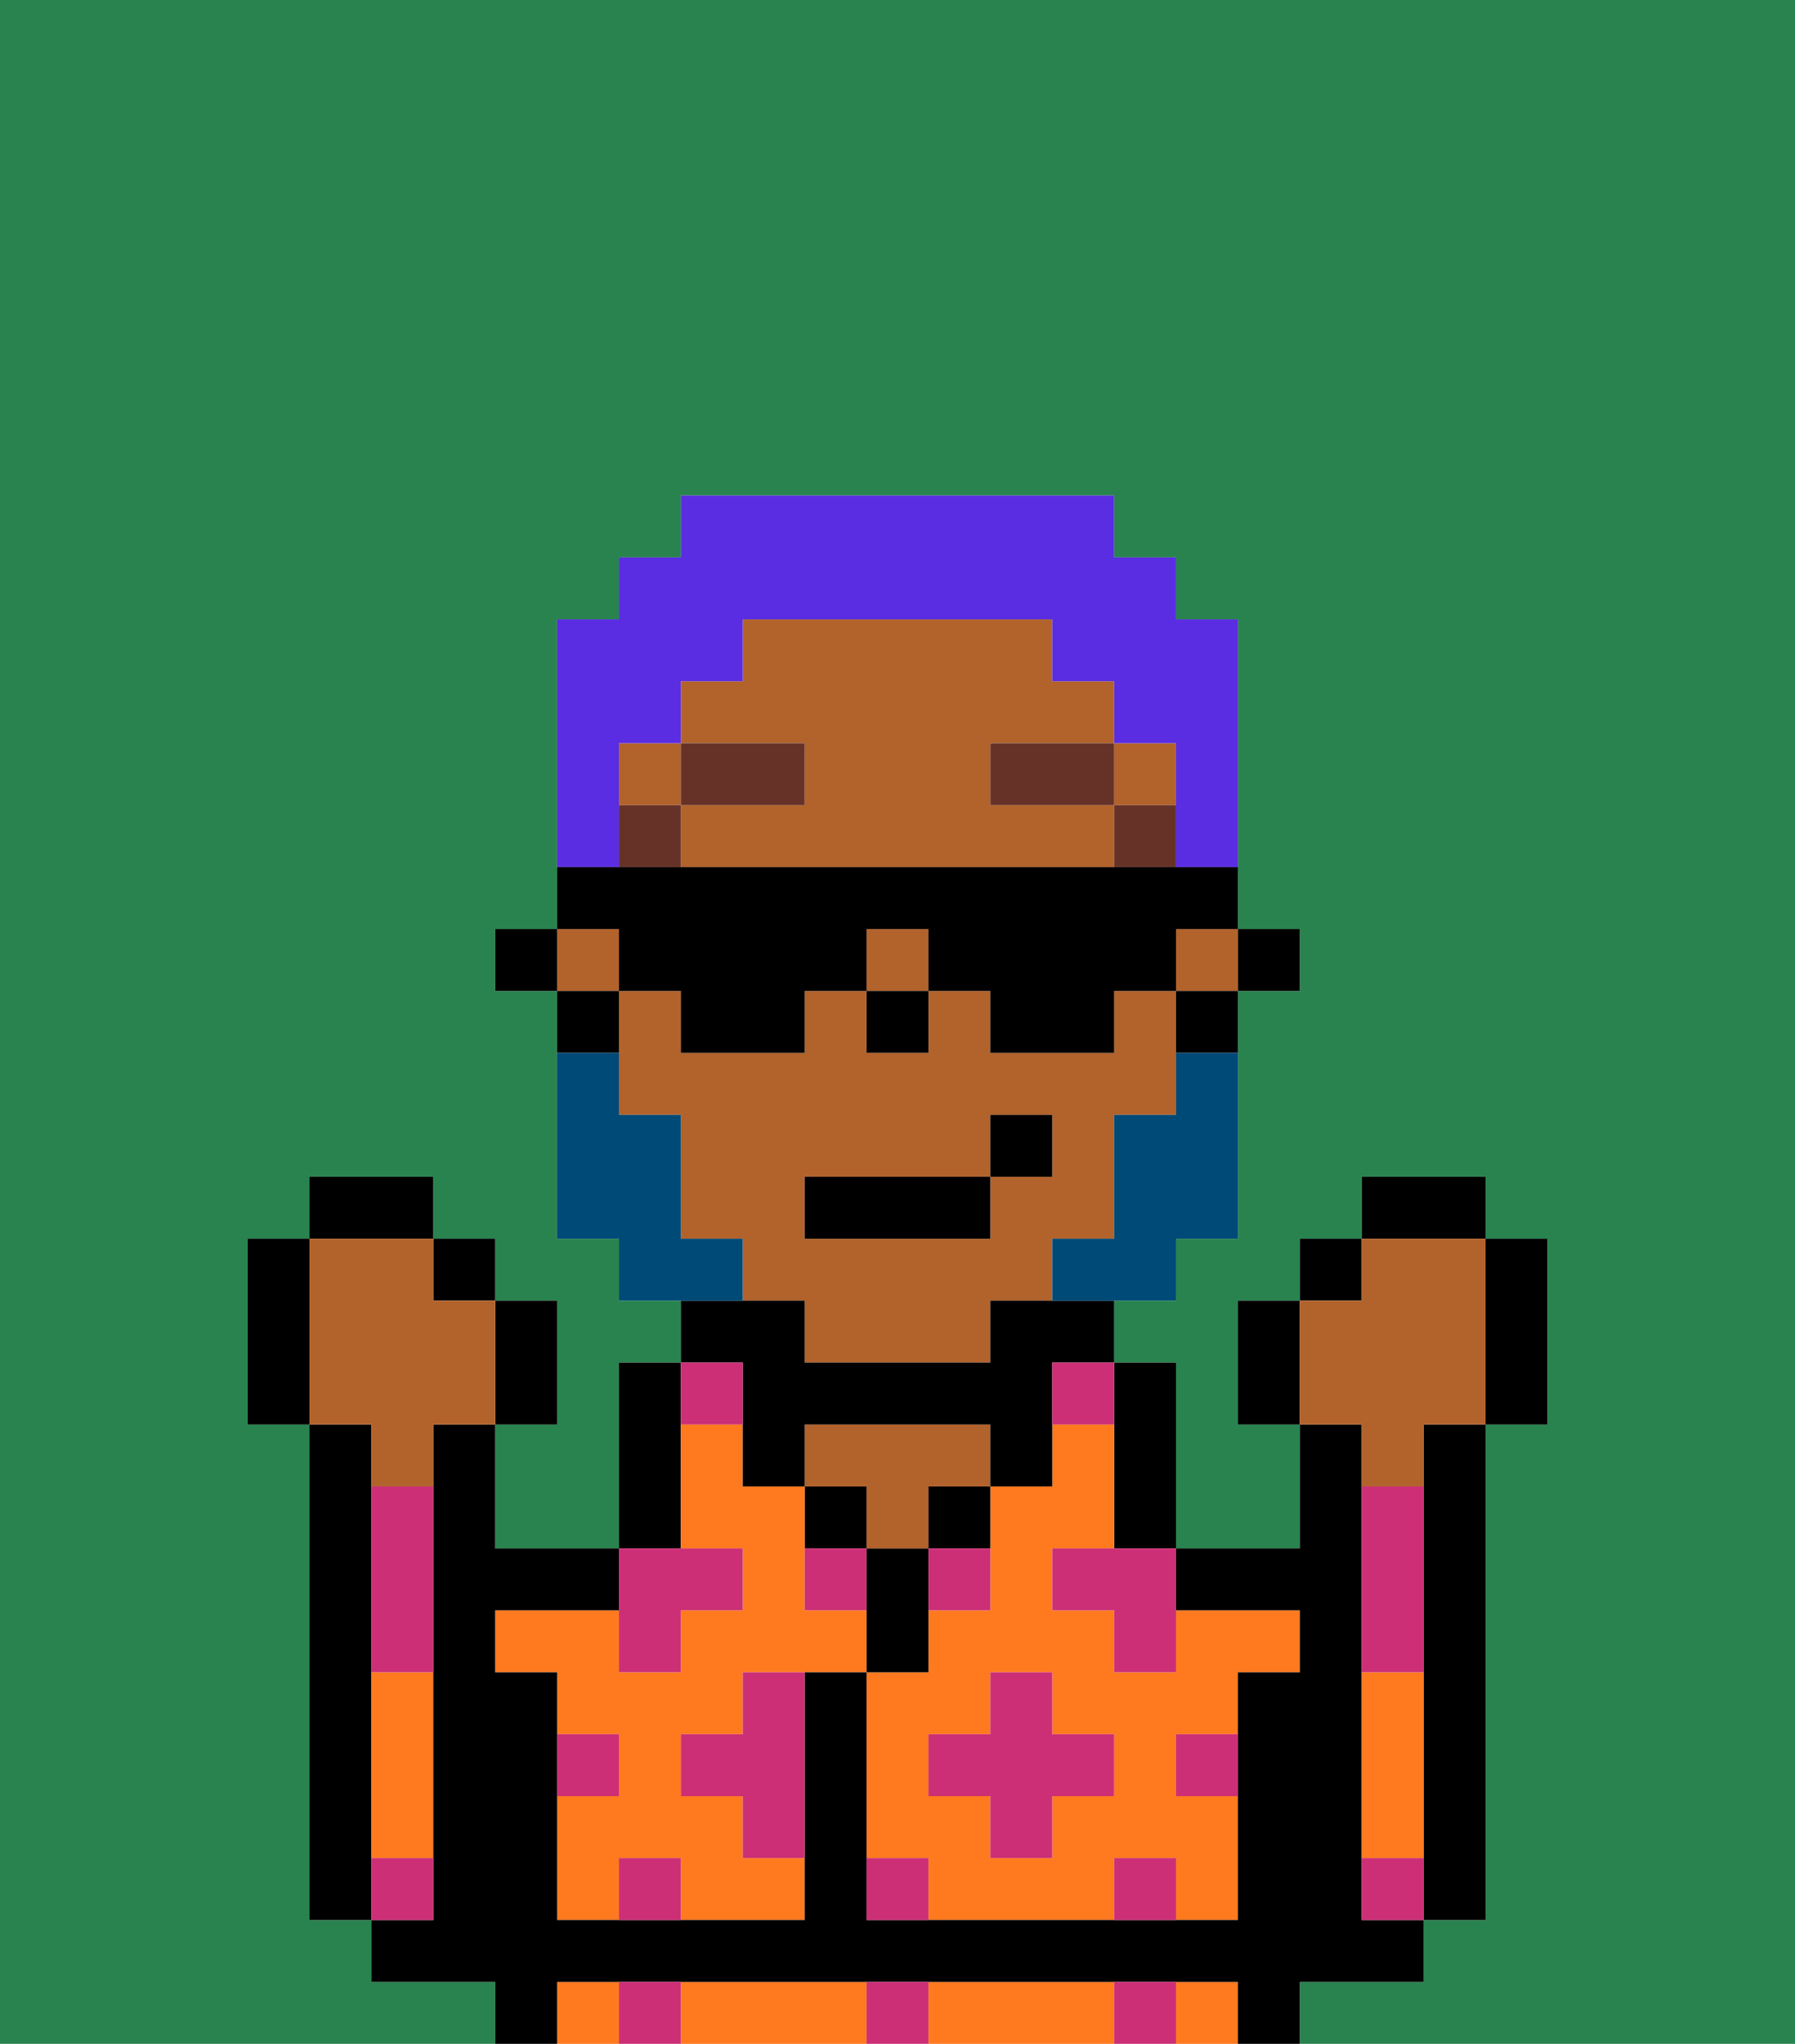 <svg xmlns="http://www.w3.org/2000/svg" viewBox="0 0 29 33"><defs><style>polygon,rect,path{shape-rendering:crispedges;}.wa293-1{fill:#29834f;}.wa293-2{fill:#ff791f;}.wa293-3{fill:#000000;}.wa293-4{fill:#b2622b;}.wa293-5{fill:#cc2f76;}.wa293-6{fill:#663228;}.wa293-7{fill:#004a77;}.wa293-8{fill:#5a2de2;}</style></defs><path class="wa293-1" d="M0,33H8V32H6V31H5V23H4V20H5V19H7v1H8v1H9v2H8v2h2V22h1V21H10V20H9V16H8V15H9V10h1V9h1V8h7V9h1v1h1v5h1v1H20v4H19v1H18v1h1v3h2V23H20V21h1V20h1V19h2v1h1v3H24v8H23v1H21v1h8V0H0Z"/><path class="wa293-2" d="M17,32H15v1h3V32Z"/><rect class="wa293-2" x="19" y="32" width="1" height="1"/><path class="wa293-2" d="M13,32H11v1h3V32Z"/><rect class="wa293-2" x="9" y="32" width="1" height="1"/><path class="wa293-3" d="M18,24v1h1V22H18v2Z"/><path class="wa293-2" d="M18,27V26H17V25h1V23H17v1H16v2H15v1H14v3h1v1h3V30h1v1h1V29H19V28h1V27h1V26H19v1Zm0,2H17v1H16V29H15V28h1V27h1v1h1Z"/><path class="wa293-3" d="M15,25h1V24H15Z"/><path class="wa293-3" d="M15,26V25H14v2h1Z"/><rect class="wa293-3" x="13" y="24" width="1" height="1"/><path class="wa293-4" d="M14,25h1V24h1V23H13v1h1Z"/><path class="wa293-3" d="M11,24V22H10v3h1Z"/><path class="wa293-2" d="M13,26V24H12V23H11v2h1v1H11v1H10V26H8v1H9v1h1v1H9v2h1V30h1v1h2V30H12V29H11V28h1V27h2V26Z"/><path class="wa293-3" d="M6,29V23H5v8H6V29Z"/><path class="wa293-2" d="M6,28v2H7V27H6Z"/><path class="wa293-3" d="M23,24v7h1V23H23Z"/><path class="wa293-3" d="M22,32h1V31H22V23H21v2H19v1h2v1H20v4H14V27H13v4H9V27H8V26h2V25H8V23H7v8H6v1H8v1H9V32H20v1h1V32Z"/><path class="wa293-2" d="M23,29V27H22v3h1Z"/><rect class="wa293-3" x="20" y="15" width="1" height="1"/><rect class="wa293-4" x="9" y="15" width="1" height="1"/><rect class="wa293-4" x="19" y="15" width="1" height="1"/><path class="wa293-4" d="M18,20V18h1V16H18v1H16V16H15v1H14V16H13v1H11V16H10v2h1v2h1v1h1v1h3V21h1V20Zm-2-1v1H13V19h3V18h1v1Z"/><rect class="wa293-4" x="14" y="15" width="1" height="1"/><rect class="wa293-4" x="10" y="12" width="1" height="1"/><rect class="wa293-4" x="18" y="12" width="1" height="1"/><path class="wa293-4" d="M16,13V12h2V11H17V10H12v1H11v1h2v1H11v1h7V13Z"/><path class="wa293-3" d="M19,17h1V16H19Z"/><path class="wa293-3" d="M12,23v1h1V23h3v1h1V22h1V21H16v1H13V21H11v1h1Z"/><path class="wa293-3" d="M10,16H9v1h1Z"/><rect class="wa293-3" x="8" y="15" width="1" height="1"/><rect class="wa293-3" x="14" y="16" width="1" height="1"/><path class="wa293-5" d="M18,32v1h1V32Z"/><path class="wa293-5" d="M18,30v1h1V30Z"/><path class="wa293-5" d="M22,30v1h1V30Z"/><path class="wa293-5" d="M23,26V24H22v3h1Z"/><path class="wa293-5" d="M7,30H6v1H7Z"/><path class="wa293-5" d="M6,25v2H7V24H6Z"/><polygon class="wa293-5" points="17 27 16 27 16 28 15 28 15 29 16 29 16 30 17 30 17 29 18 29 18 28 17 28 17 27"/><polygon class="wa293-5" points="17 25 17 26 18 26 18 27 19 27 19 26 19 25 18 25 17 25"/><path class="wa293-5" d="M15,26h1V25H15Z"/><path class="wa293-5" d="M13,26h1V25H13Z"/><path class="wa293-5" d="M12,28H11v1h1v1h1V27H12Z"/><polygon class="wa293-5" points="10 27 11 27 11 26 12 26 12 25 11 25 10 25 10 26 10 27"/><path class="wa293-5" d="M19,29h1V28H19Z"/><path class="wa293-5" d="M10,28H9v1h1Z"/><path class="wa293-5" d="M14,30v1h1V30Z"/><path class="wa293-5" d="M14,32v1h1V32Z"/><path class="wa293-5" d="M10,30v1h1V30Z"/><path class="wa293-5" d="M10,32v1h1V32Z"/><path class="wa293-5" d="M12,23V22H11v1Z"/><path class="wa293-5" d="M17,23h1V22H17Z"/><rect class="wa293-6" x="18" y="13" width="1" height="1"/><rect class="wa293-6" x="16" y="12" width="2" height="1"/><rect class="wa293-6" x="10" y="13" width="1" height="1"/><rect class="wa293-6" x="11" y="12" width="2" height="1"/><path class="wa293-7" d="M19,18H18v2H17v1h2V20h1V17H19Z"/><path class="wa293-7" d="M12,20H11V18H10V17H9v3h1v1h2Z"/><rect class="wa293-3" x="13" y="19" width="3" height="1"/><rect class="wa293-3" x="16" y="18" width="1" height="1"/><path class="wa293-3" d="M20,21v2h1V21Z"/><rect class="wa293-3" x="21" y="20" width="1" height="1"/><rect class="wa293-3" x="22" y="19" width="2" height="1"/><path class="wa293-3" d="M24,23h1V20H24v3Z"/><path class="wa293-4" d="M22,24h1V23h1V20H22v1H21v2h1Z"/><path class="wa293-3" d="M9,23V21H8v2Z"/><rect class="wa293-3" x="7" y="20" width="1" height="1"/><rect class="wa293-3" x="5" y="19" width="2" height="1"/><path class="wa293-3" d="M5,20H4v3H5V20Z"/><path class="wa293-4" d="M6,24H7V23H8V21H7V20H5v3H6Z"/><path class="wa293-8" d="M10,13V12h1V11h1V10h5v1h1v1h1v2h1V10H19V9H18V8H11V9H10v1H9v4h1Z"/><path class="wa293-3" d="M10,16h1v1h2V16h1V15h1v1h1v1h2V16h1V15h1V14H9v1h1Z"/></svg>